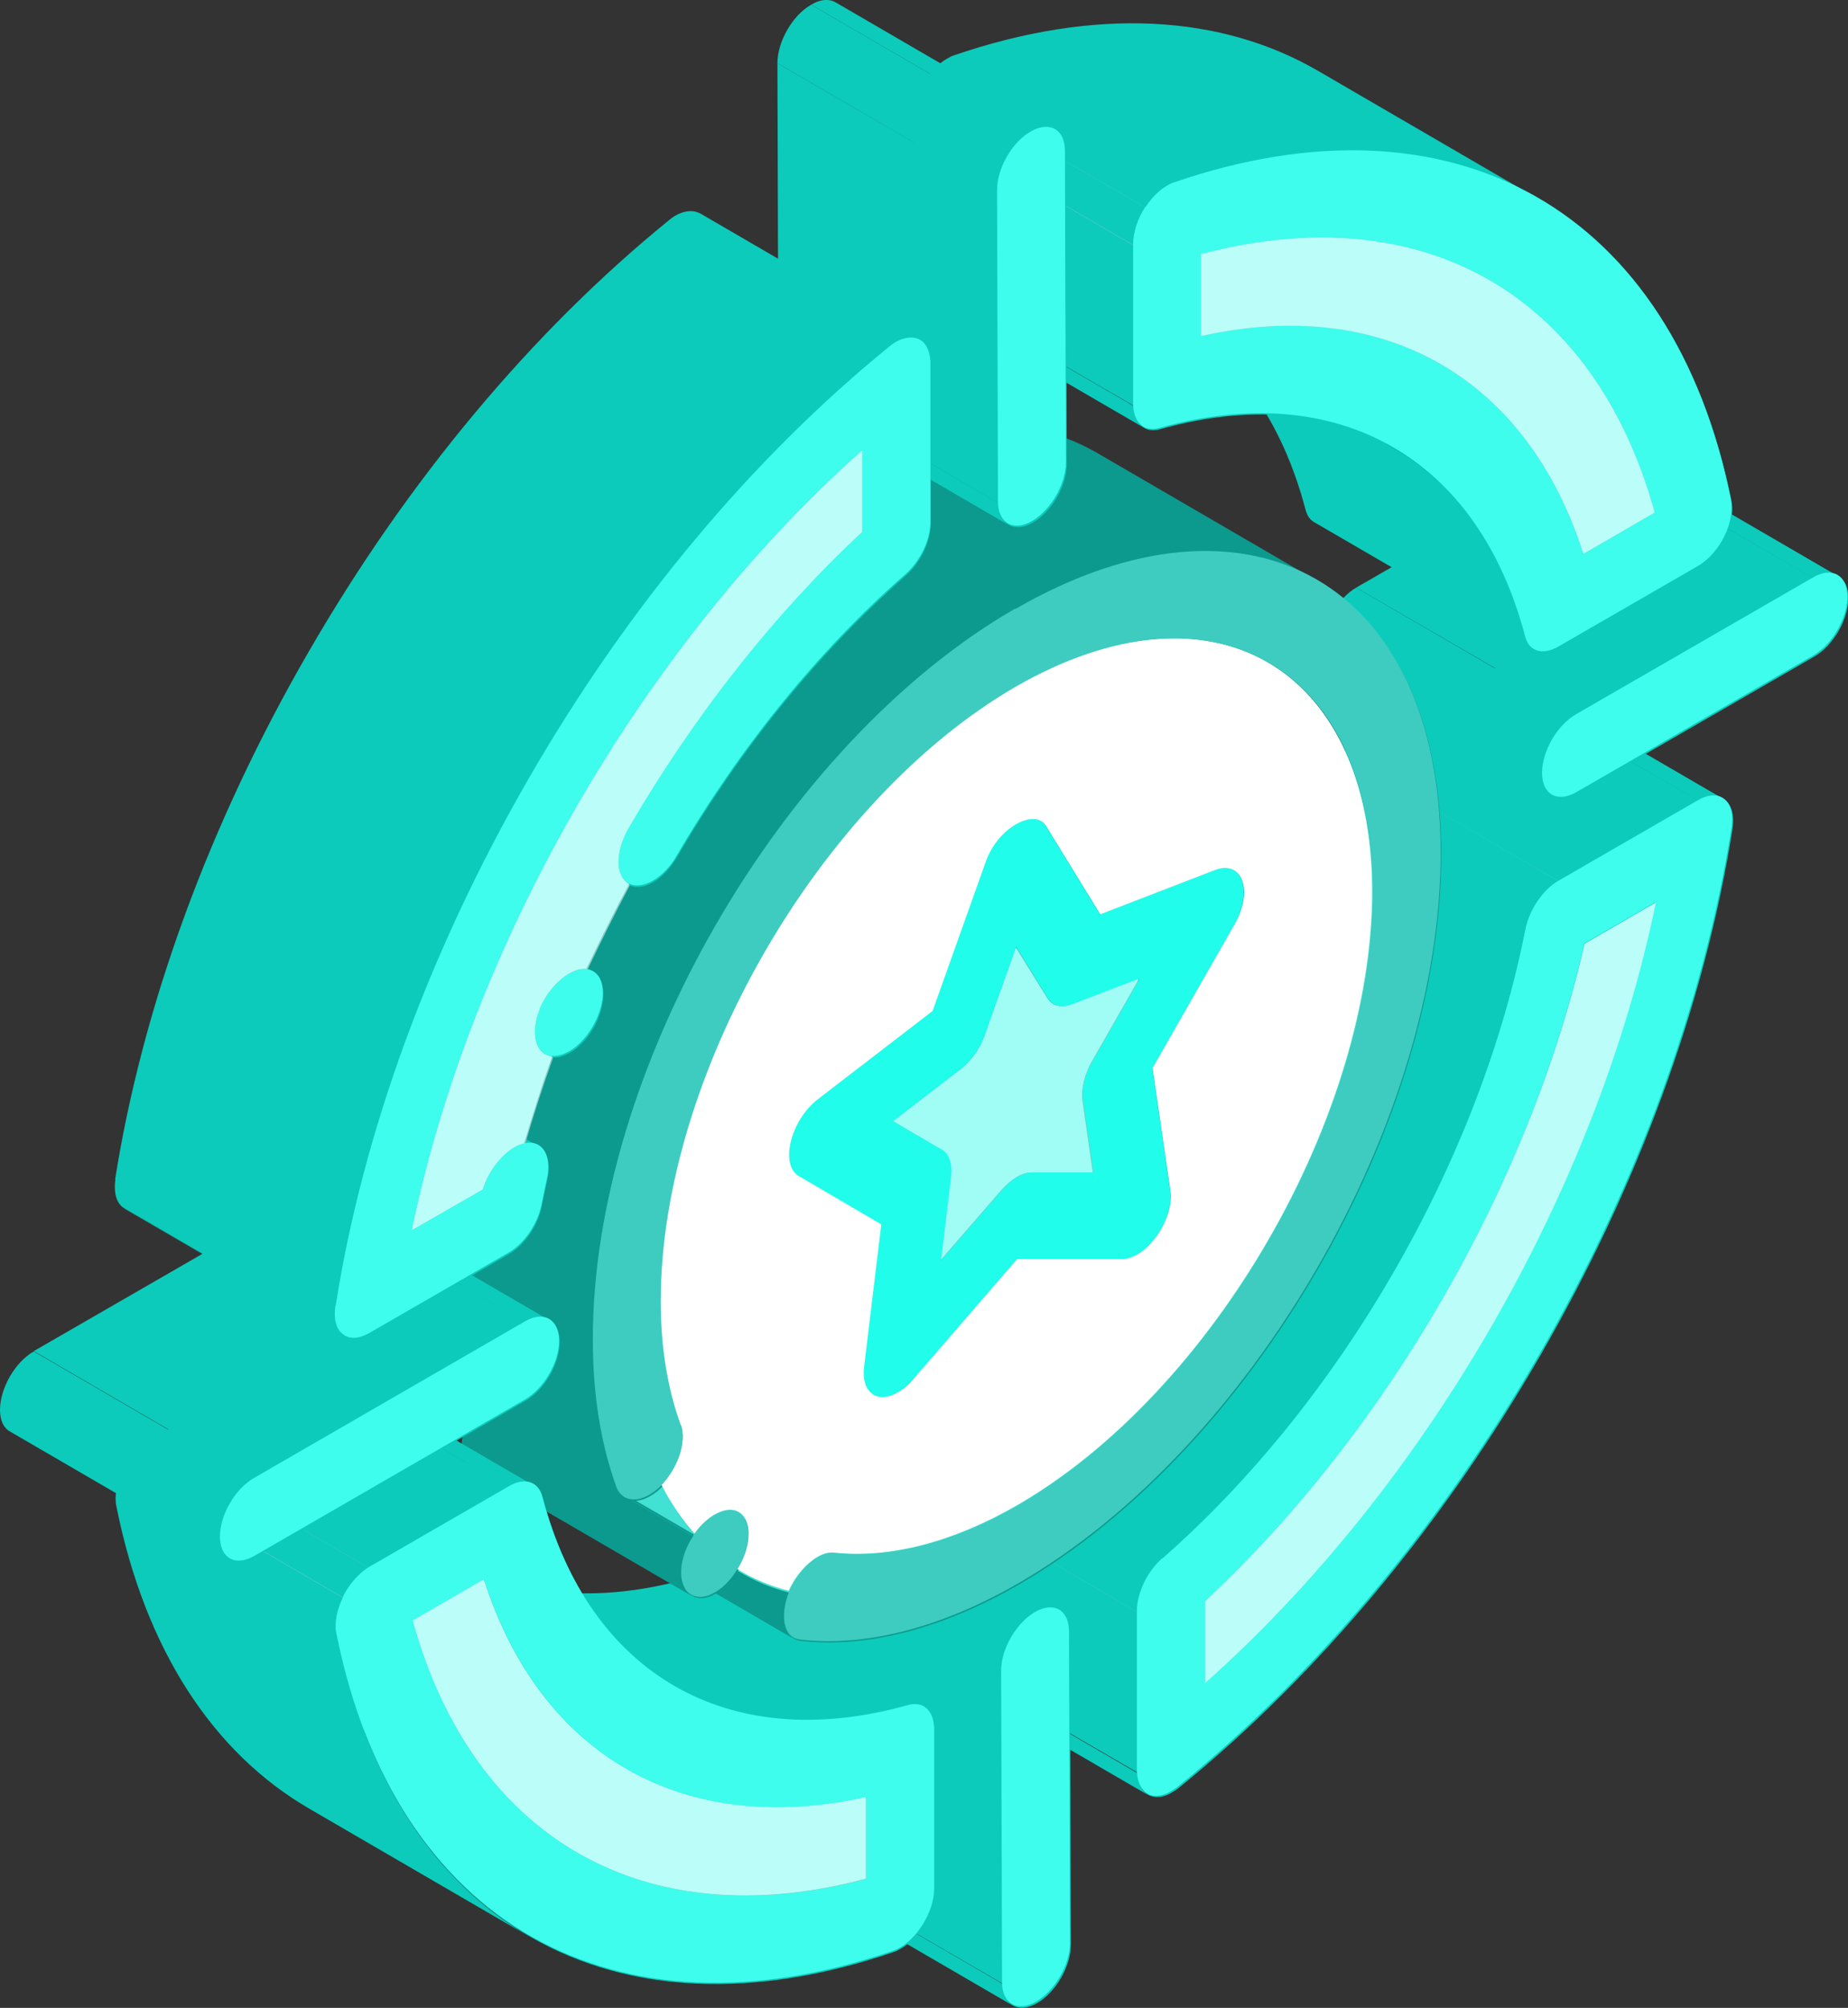 <?xml version="1.0" encoding="UTF-8"?><svg id="Layer_2" xmlns="http://www.w3.org/2000/svg" viewBox="0 0 59.07 64.17"><rect x="0" y="0" width="59.07" height="64.17" fill="#333333" stroke="none"/><defs><style>.cls-1{fill:#00cbba;}.cls-2{fill:#fff;}.cls-3{fill:#89cbc6;}.cls-4{fill:#bbfdf8;}.cls-5{fill:#21fdeb;}.cls-6{fill:#3eccc0;}.cls-7{fill:#3efded;}.cls-8{fill:#0c9a8e;}.cls-9{fill:#0ccbbb;}.cls-10{fill:#41e1d4;}.cls-11{fill:#a0fdf5;}.cls-12{fill:#6ecbc3;}</style></defs><g id="Layer_1-2"><path class="cls-9" d="M52.95,28.89l-7.05-4.1c-1.89,9.2-7.36,18.69-14.4,24.95l7.05,4.1c7.05-6.27,12.52-15.75,14.4-24.95Zm-23.3,24.38l7.05,4.1c-.2-.12-.32-.36-.32-.69l-7.05-4.1c0,.33,.12,.58,.32,.69Zm25.43-27.74l-7.05-4.1c-.2-.12-.48-.09-.77,.08l7.05,4.1c.29-.17,.57-.19,.77-.08ZM25.33,60l7.05,4.1c-.19-.11-.31-.35-.32-.69l-7.05-4.1c0,.34,.12,.58,.32,.69ZM58.76,18.42l-7.05-4.1c-.2-.12-.47-.1-.77,.08l7.05,4.1c.3-.17,.58-.19,.77-.08Z"/><polygon class="cls-3" points="38.54 51.22 31.49 47.12 31.5 49.74 38.55 53.84 38.54 51.22"/><path class="cls-3" d="M50.67,30.2c-1.77,7.72-6.32,15.6-12.13,21.02v2.62c7.05-6.27,12.53-15.75,14.41-24.95l-2.28,1.32Z"/><polygon class="cls-3" points="52.95 28.89 45.9 24.79 43.62 26.11 50.67 30.2 52.95 28.89"/><path class="cls-3" d="M50.67,30.2l-7.05-4.1c-1.77,7.72-6.32,15.6-12.13,21.02l7.05,4.1c5.81-5.42,10.36-13.3,12.13-21.02Z"/><polygon class="cls-9" points="36.37 51.53 29.32 47.43 29.33 52.57 36.38 56.66 36.37 51.53"/><polygon class="cls-9" points="54.31 25.6 47.26 21.51 42.8 24.09 49.85 28.18 54.31 25.6"/><path class="cls-9" d="M37.18,49.85l-7.05-4.1c-.48,.42-.81,1.11-.81,1.68l7.05,4.1c0-.57,.33-1.26,.81-1.68Zm12.67-21.67l-7.05-4.1c-.49,.29-.93,.92-1.05,1.54-1.46,7.42-5.91,15.13-11.62,20.13l7.05,4.1c5.71-5,10.16-12.71,11.62-20.13,.12-.62,.55-1.26,1.05-1.54Z"/><path class="cls-9" d="M37.18,49.85c-.48,.42-.81,1.11-.81,1.68v5.14c.02,.37,.16,.64,.42,.73,.19,.07,.44,.03,.68-.12,.07-.04,.15-.09,.22-.15,8.96-7.27,15.9-19.29,17.69-30.65,.06-.4-.02-.74-.23-.9-.2-.17-.51-.16-.84,.03l-4.47,2.58c-.5,.29-.93,.92-1.05,1.54-1.46,7.42-5.91,15.13-11.62,20.13Zm1.37,3.99v-2.62c5.81-5.42,10.36-13.29,12.12-21.02l2.28-1.32c-1.89,9.21-7.36,18.69-14.4,24.95h0Z"/><polygon class="cls-9" points="57.99 18.49 50.94 14.4 43.35 18.78 50.4 22.87 57.99 18.49"/><path class="cls-9" d="M42.59,21.34l7.05,4.1c-.19-.11-.32-.35-.32-.69,0-.69,.48-1.53,1.08-1.87l-7.05-4.1c-.6,.35-1.08,1.18-1.08,1.87,0,.34,.12,.58,.32,.69Z"/><path class="cls-9" d="M50.4,22.87c-.6,.35-1.08,1.18-1.08,1.87,0,.69,.49,.96,1.09,.62l7.59-4.38c.6-.35,1.08-1.18,1.08-1.87,0-.69-.49-.97-1.09-.62l-7.59,4.38Z"/><polygon class="cls-9" points="32.03 53.44 24.98 49.35 25.01 59.31 32.06 63.4 32.03 53.44"/><path class="cls-9" d="M33.88,51.49l-7.05-4.1c-.2-.11-.47-.1-.77,.08l7.05,4.1c.3-.17,.57-.19,.77-.08Z"/><path class="cls-9" d="M33.11,51.57l-7.05-4.1c-.6,.35-1.08,1.18-1.08,1.87l7.05,4.1c0-.69,.48-1.53,1.08-1.87Z"/><path class="cls-9" d="M33.11,51.57c-.6,.35-1.08,1.18-1.08,1.87l.03,9.96c0,.69,.49,.96,1.09,.62,.6-.35,1.08-1.18,1.08-1.87l-.03-9.96c0-.69-.49-.97-1.09-.62Z"/><polygon class="cls-9" points="27.7 57.48 20.65 53.38 20.66 56 27.71 60.1 27.7 57.48"/><polygon class="cls-9" points="52.91 16.43 45.87 12.34 43.59 13.65 50.64 17.75 52.91 16.43"/><path class="cls-3" d="M19.05,53.64c2.35,1.36,4.7,2.73,7.05,4.1,.52-.05,1.06-.14,1.6-.26l-7.05-4.1c-.54,.12-1.08,.21-1.6,.26Z"/><path class="cls-8" d="M40.57,21.22l-7.05-4.1c2.04,1.19,3.32,3.71,3.33,7.28,0,7.2-5.08,16.02-11.34,19.65-2.06,1.19-4.09,1.71-5.86,1.52-.17-.02-.36,.03-.55,.14-.36,.21-.71,.61-.91,1.08l7.05,4.1c.21-.47,.56-.87,.91-1.08,.19-.11,.38-.16,.55-.14,1.77,.19,3.8-.33,5.86-1.52,6.26-3.63,11.35-12.44,11.34-19.65-.02-3.57-1.29-6.09-3.33-7.28Z"/><path class="cls-10" d="M37.43,38.1l-7.05-4.1c.06,.42-.11,.98-.43,1.44-.19,.27-.41,.48-.64,.61-.17,.1-.33,.15-.49,.15l7.05,4.1c.15,0,.32-.05,.49-.15,.23-.13,.45-.34,.64-.61,.33-.46,.49-1.02,.43-1.44Z"/><path class="cls-3" d="M19.05,53.64c-.18,.02-.35,.03-.52,.04,2.35,1.36,4.7,2.73,7.05,4.1,.17-.01,.35-.03,.52-.04-2.35-1.36-4.7-2.73-7.05-4.1Z"/><polygon class="cls-10" points="36.87 34.18 29.82 30.09 30.38 34.01 37.43 38.1 36.87 34.18"/><polygon class="cls-10" points="39.47 29.61 32.43 25.52 29.82 30.09 36.87 34.18 39.47 29.61"/><polygon class="cls-10" points="35.88 40.3 28.83 36.2 25.49 36.21 32.54 40.31 35.88 40.3"/><path class="cls-10" d="M32.68,24.11c.13,.37,.03,.91-.26,1.41l7.05,4.1c.28-.49,.38-1.03,.26-1.41-2.35-1.37-4.7-2.73-7.05-4.1,2.35,1.37,4.7,2.73,7.05,4.1-.05-.16-.15-.27-.26-.34l-7.05-4.1c.12,.07,.21,.18,.26,.34Z"/><polygon class="cls-1" points="34.64 35.22 27.59 31.13 27.92 33.42 34.97 37.52 34.64 35.22"/><path class="cls-1" d="M39.47,27.87l-7.05-4.1c-.16-.09-.36-.1-.59-.01l7.05,4.1c.23-.09,.43-.08,.59,.01Z"/><polygon class="cls-10" points="32.54 40.31 25.49 36.21 22.16 40.06 29.2 44.15 32.54 40.31"/><polygon class="cls-1" points="34.97 37.52 27.92 33.42 25.97 33.43 33.02 37.52 34.97 37.52"/><path class="cls-9" d="M29.55,54.59l-7.05-4.1c-.13-.08-.31-.1-.5-.04-2.89,.81-5.46,.56-7.49-.62l7.05,4.1c2.03,1.18,4.6,1.43,7.49,.62,.19-.05,.37-.04,.5,.04Z"/><path class="cls-8" d="M18.33,48.28l7.05,4.1c-.34-.2-.42-.79-.14-1.48l-7.05-4.1c-.28,.69-.2,1.29,.14,1.48Z"/><path class="cls-1" d="M34.94,33.99l-7.05-4.1c-.24,.42-.35,.87-.3,1.23l7.05,4.1c-.05-.36,.06-.81,.3-1.23Z"/><polygon class="cls-1" points="36.46 31.32 29.42 27.22 27.89 29.9 34.94 33.99 36.46 31.32"/><path class="cls-1" d="M33.02,37.52l-7.05-4.1c-.15,0-.32,.05-.49,.15-.17,.1-.33,.24-.48,.41l7.05,4.1c.15-.17,.32-.31,.48-.41,.17-.1,.33-.15,.49-.15Z"/><path class="cls-10" d="M21.03,40.6s-.09-.03-.14-.06l7.05,4.1s.09,.04,.14,.06c-2.35-1.37-4.7-2.73-7.05-4.1,2.35,1.37,4.7,2.73,7.05,4.1,.19,.05,.41,0,.64-.13-2.35-1.37-4.7-2.73-7.05-4.1,2.35,1.37,4.7,2.73,7.05,4.1,.17-.1,.33-.24,.49-.41l-7.05-4.1c-.15,.18-.32,.32-.49,.41-.22,.13-.45,.18-.64,.13Z"/><polygon class="cls-1" points="32.04 38.08 25 33.99 23.05 36.24 30.09 40.33 32.04 38.08"/><path class="cls-1" d="M20.9,40.54l7.05,4.1c-.24-.14-.35-.47-.3-.89l-7.05-4.1c-.05,.42,.06,.75,.3,.89Z"/><polygon class="cls-12" points="36.46 31.32 29.42 27.22 27.26 28.05 34.31 32.15 36.46 31.32"/><path class="cls-9" d="M11.42,55.16l7.05,4.1c2.51,1.46,5.68,1.79,9.24,.85l-7.05-4.1c-3.56,.95-6.73,.61-9.24-.85Z"/><path class="cls-3" d="M18.53,53.69c-2.06,.13-3.92-.28-5.49-1.18,2.35,1.36,4.7,2.73,7.05,4.1,1.58,.9,3.43,1.31,5.49,1.18-.87-.5-1.73-1.01-2.6-1.51-.62-.36-1.23-.71-1.85-1.07l-1.35-.78c-.13-.07-.3-.18-.43-.25-.25-.14-.55-.41-.82-.48Z"/><path class="cls-9" d="M47.66,9.02l-7.05-4.1c2.47,1.43,4.3,3.95,5.26,7.42l7.05,4.1c-.96-3.47-2.79-5.99-5.26-7.42Z"/><path class="cls-3" d="M39.05,7.6c2.07,1.2,3.64,3.25,4.53,6.05l7.05,4.1c-.89-2.8-2.47-4.85-4.53-6.05-2.11-1.23-4.93-2.87-7.05-4.1Z"/><path class="cls-9" d="M44.57,14.34l-7.05-4.1c1.99,1.16,3.47,3.22,4.21,6.05,.05,.19,.15,.33,.28,.4l7.05,4.1c-.13-.08-.23-.21-.28-.4-.74-2.83-2.21-4.89-4.21-6.05ZM12.97,52.47l7.05,4.1c-2.07-1.2-3.64-3.25-4.54-6.05l-7.05-4.1c.9,2.8,2.47,4.85,4.54,6.05Z"/><path class="cls-3" d="M13.04,52.51s-.04-.03-.07-.04l7.05,4.1s.04,.03,.06,.04c-1.17-.68-2.35-1.36-3.52-2.05-1.17-.68-2.35-1.37-3.52-2.05Z"/><path class="cls-10" d="M16.55,46.11l.09,.05,7.05,4.1s-.06-.04-.09-.05c-2.12-1.23-4.93-2.87-7.05-4.1Z"/><polygon class="cls-1" points="32.51 30.3 25.46 26.2 26.47 27.85 33.52 31.95 32.51 30.3"/><path class="cls-12" d="M26.84,28.11c2.35,1.37,4.7,2.73,7.05,4.1,.13,.02,.27,0,.42-.05l-7.05-4.1c-.15,.06-.3,.08-.42,.05Z"/><path class="cls-10" d="M23.95,49.19l-7.05-4.1c-.02,.33-.15,.69-.35,1.01l7.05,4.1c.2-.32,.33-.68,.35-1.01Z"/><path class="cls-12" d="M26.84,28.11c-.06-.01-.12-.03-.17-.06l7.05,4.1c.05,.03,.11,.05,.17,.06-1.28-.74-2.56-1.49-3.84-2.23-.53-.31-1.07-.62-1.6-.93-.06-.04-.15-.09-.21-.12-.06-.04-.15-.08-.21-.12-.06-.04-.15-.08-.21-.12-.06-.04-.14-.08-.21-.12l-.2-.12c-.12-.07-.27-.16-.39-.22-.06-.03-.12-.09-.18-.11Z"/><polygon class="cls-12" points="30.41 37.66 23.36 33.57 23.05 36.24 30.09 40.33 30.41 37.66"/><path class="cls-10" d="M16.86,44.62c.05,.13,.06,.3,.05,.48l7.05,4.1c.02-.18,0-.35-.05-.48-2.35-1.36-4.7-2.73-7.05-4.1Z"/><polygon class="cls-1" points="38.87 27.86 31.83 23.76 28.14 25.18 35.19 29.28 38.87 27.86"/><path class="cls-1" d="M26.67,28.04l7.05,4.1c-.08-.04-.14-.11-.19-.19l-7.05-4.1c.05,.08,.12,.15,.19,.19Z"/><path class="cls-10" d="M16.86,44.62c.04,.05,.13,.08,.19,.11,.49,.29,.99,.58,1.49,.86,.56,.33,1.12,.65,1.68,.97,1.23,.71,2.46,1.43,3.69,2.15-.04-.12-.11-.22-.2-.29l-7.05-4.1c.09,.07,.15,.16,.19,.29Zm6.78,3.76l-7.05-4.1s.05,.03,.07,.05l7.05,4.1s-.04-.03-.07-.05Z"/><path class="cls-12" d="M30.11,36.78l-7.05-4.1c.24,.14,.35,.47,.3,.88l7.05,4.1c.05-.42-.06-.74-.3-.88Z"/><polygon class="cls-1" points="28.19 39.19 21.14 35.1 20.6 39.66 27.64 43.75 28.19 39.19"/><path class="cls-8" d="M23.64,48.38l-7.05-4.1c-.21-.12-.49-.08-.78,.09-.23,.13-.45,.34-.63,.6l-.03,.05,7.05,4.1,.03-.05c.18-.26,.41-.47,.63-.6,.29-.17,.58-.21,.78-.09Z"/><path class="cls-8" d="M15.07,46.91l7.05,4.1s-.05-.03-.07-.05c-.38-.32-.32-1.14,.15-1.84l-7.05-4.1c-.46,.7-.53,1.53-.15,1.84,.02,.02,.05,.03,.07,.05Z"/><path class="cls-8" d="M22.2,49.11c-.47,.7-.53,1.53-.15,1.84,.21,.17,.51,.17,.83-.02,.25-.15,.49-.38,.68-.68l.03-.05c.21-.32,.33-.68,.35-1.01,.03-.35-.06-.63-.24-.77-.21-.18-.53-.14-.85,.04-.23,.13-.45,.34-.63,.6-.01,.02-.02,.03-.03,.05Z"/><path class="cls-12" d="M31.51,33.11l-7.05-4.1c-.15,.44-.44,.85-.78,1.11l7.05,4.1c.33-.26,.62-.67,.78-1.11Z"/><polygon class="cls-12" points="32.51 30.3 25.46 26.2 24.46 29.01 31.51 33.11 32.51 30.3"/><path class="cls-12" d="M32.51,30.3l-1,2.81c-.15,.44-.44,.85-.78,1.11l-2.16,1.66,1.54,.9c.24,.14,.35,.47,.3,.88l-.32,2.67,1.95-2.25c.15-.17,.32-.31,.48-.41,.17-.1,.33-.15,.49-.15h1.96l-.33-2.3c-.05-.36,.06-.81,.3-1.23l1.53-2.67-2.16,.83c-.34,.13-.63,.06-.79-.2l-1.01-1.65Z"/><polygon class="cls-12" points="30.73 34.22 23.68 30.12 21.52 31.78 28.57 35.87 30.73 34.22"/><polygon class="cls-12" points="28.57 35.87 21.52 31.78 23.06 32.68 30.11 36.78 28.57 35.87"/><polygon class="cls-10" points="33.46 26.47 26.41 22.37 28.14 25.18 35.19 29.28 33.46 26.47"/><path class="cls-10" d="M21.17,47.51l-7.05-4.1c.3,.59,.66,1.11,1.06,1.56l7.05,4.1c-.41-.45-.76-.97-1.06-1.56Z"/><path class="cls-10" d="M14.13,43.4h0l7.05,4.1h0c-2.35-1.37-4.7-2.74-7.05-4.1Zm12.12-21.2c.06,.04,.12,.09,.17,.17,2.08,1.21,4.15,2.41,6.22,3.62l.82,.48c-.04-.07-.1-.13-.17-.16-2.11-1.23-4.93-2.87-7.05-4.1Zm-11.51,19.28c.19,.52-.08,1.36-.61,1.92,2.35,1.37,4.7,2.73,7.05,4.1,.53-.55,.8-1.4,.61-1.92-2.11-1.23-4.93-2.87-7.05-4.1Z"/><polygon class="cls-1" points="31.54 27.58 24.49 23.48 22.78 28.28 29.83 32.38 31.54 27.58"/><path class="cls-1" d="M33.29,26.3l-7.05-4.1c-.21-.12-.5-.07-.8,.1-.39,.22-.78,.65-.96,1.17l7.05,4.1c.19-.52,.57-.95,.96-1.17,.3-.17,.59-.22,.8-.1Z"/><polygon class="cls-1" points="25.56 37.65 18.51 33.55 21.14 35.1 28.19 39.19 25.56 37.65"/><path class="cls-10" d="M14.26,39.64c.11,.66,.27,1.28,.47,1.85l7.05,4.1c-.21-.57-.37-1.19-.47-1.85-2.35-1.37-4.7-2.73-7.05-4.1Z"/><polygon class="cls-1" points="29.83 32.38 22.78 28.28 19.1 31.11 26.15 35.2 29.83 32.38"/><path class="cls-1" d="M25.3,36.54l-7.05-4.1c-.13,.52-.02,.94,.26,1.11l7.05,4.1c-.29-.17-.39-.59-.26-1.11Z"/><path class="cls-1" d="M26.15,35.2l-7.05-4.1c-.4,.31-.73,.82-.85,1.34l7.05,4.1c.12-.51,.45-1.03,.85-1.34Z"/><path class="cls-1" d="M25.3,36.54c-.13,.52-.02,.94,.26,1.11l2.63,1.54-.54,4.56c-.06,.49,.11,.86,.44,.94,.19,.05,.41,0,.64-.13,.17-.1,.33-.24,.49-.41l3.33-3.85h3.34c.15,0,.32-.06,.49-.16,.23-.13,.45-.34,.64-.61,.33-.46,.49-1.02,.43-1.44l-.57-3.92,2.61-4.57c.28-.49,.38-1.03,.26-1.41-.13-.37-.46-.51-.85-.35l-3.68,1.42-1.73-2.81c-.19-.31-.58-.29-.96-.06s-.78,.65-.96,1.17l-1.71,4.8-3.68,2.83c-.4,.31-.73,.82-.85,1.34Zm4.81,.24l-1.54-.9,2.16-1.66c.33-.26,.62-.67,.78-1.11l1-2.81,1.01,1.65c.16,.26,.45,.33,.79,.2l2.16-.83-1.53,2.67c-.24,.42-.35,.87-.3,1.23l.33,2.3h-1.96c-.15,0-.32,.06-.49,.15-.17,.1-.33,.24-.48,.41l-1.95,2.25,.32-2.67c.05-.41-.06-.74-.3-.88h0Z"/><path class="cls-10" d="M14.09,37.54c0,.73,.06,1.43,.17,2.09,2.35,1.37,4.7,2.73,7.05,4.1-.11-.66-.16-1.36-.17-2.09-2.35-1.37-4.7-2.73-7.05-4.1Z"/><path class="cls-10" d="M14.1,37.08c0,.15,0,.31,0,.46,2.35,1.37,4.7,2.73,7.05,4.1,0-.15,0-.31,0-.46-2.35-1.37-4.7-2.73-7.05-4.1Z"/><path class="cls-9" d="M46.1,11.7l-7.05-4.1c-2.11-1.23-4.74-1.57-7.68-.91l7.05,4.1c2.94-.66,5.57-.32,7.68,.91Z"/><path class="cls-10" d="M14.1,37.08c2.35,1.37,4.7,2.73,7.05,4.1,.02-.76,.1-1.53,.22-2.31-2.35-1.37-4.7-2.73-7.05-4.1-.12,.78-.2,1.55-.22,2.31Z"/><path class="cls-9" d="M17.07,47.48l-7.05-4.1c-.2-.12-.48-.1-.77,.08l7.05,4.1c.3-.17,.57-.19,.77-.08Z"/><path class="cls-10" d="M25.44,17.9c-4.7,2.72-8.74,8.36-10.46,14.05,2.35,1.37,4.7,2.73,7.05,4.1,1.72-5.69,5.76-11.33,10.46-14.05,3.15-1.81,6.01-1.98,8.08-.77l-7.05-4.1c-2.07-1.2-4.93-1.04-8.08,.77Z"/><path class="cls-8" d="M42.11,18.57l-7.05-4.1c-2.47-1.43-5.88-1.24-9.64,.94l7.05,4.1c3.76-2.17,7.17-2.37,9.64-.94Z"/><path class="cls-9" d="M29.53,9.58l7.05,4.1c-.2-.11-.32-.36-.32-.69l-7.05-4.1c0,.34,.12,.58,.32,.69Z"/><path class="cls-10" d="M14.57,33.51c-.1,.42-.18,.85-.25,1.27,2.35,1.37,4.7,2.73,7.05,4.1,.07-.42,.15-.84,.24-1.27-.73-.43-1.47-.85-2.2-1.28l-.75-.44c-.07-.04-.17-.1-.24-.14-.07-.04-.17-.1-.24-.14-.47-.27-.94-.55-1.42-.82-.73-.43-1.47-.85-2.2-1.28Z"/><path class="cls-3" d="M11.42,55.16l7.05,4.1c-2.47-1.43-4.3-3.95-5.26-7.42l-7.05-4.1c.96,3.47,2.79,5.99,5.26,7.42Z"/><polygon class="cls-3" points="15.48 50.52 8.44 46.42 6.16 47.73 13.21 51.83 15.48 50.52"/><path class="cls-9" d="M10.99,51.07c-.21,.41-.29,.84-.22,1.16,1.85,9.25,8.84,13.23,17.81,10.15,.07-.02,.14-.06,.21-.1,.25-.14,.49-.38,.69-.68,.25-.38,.4-.82,.4-1.19v-5.14c-.02-.57-.35-.87-.83-.74-5.72,1.61-10.2-.95-11.7-6.67-.12-.48-.56-.61-1.05-.33l-4.47,2.58c-.33,.19-.63,.54-.84,.94Zm16.71,9.02c-7.06,1.87-12.57-1.26-14.5-8.27l2.28-1.31c1.81,5.66,6.39,8.26,12.22,6.96v2.62h0Z"/><path class="cls-3" d="M13.21,51.83c1.93,7,7.44,10.14,14.5,8.27v-2.62c-5.83,1.3-10.41-1.3-12.22-6.96l-2.28,1.31Z"/><polygon class="cls-3" points="38.42 8.17 31.37 4.07 31.38 6.69 38.42 10.79 38.42 8.17"/><path class="cls-3" d="M47.66,9.02l-7.05-4.1c-2.51-1.46-5.68-1.79-9.24-.84l7.05,4.1c3.56-.95,6.73-.62,9.24,.84Z"/><path class="cls-9" d="M36.64,6.65c-.25,.38-.4,.82-.4,1.19v5.14c.02,.57,.35,.87,.83,.74,5.72-1.61,10.2,.95,11.7,6.67,.12,.48,.56,.61,1.05,.33l4.47-2.58c.33-.19,.64-.53,.84-.94,.21-.41,.28-.84,.22-1.17-1.85-9.25-8.84-13.23-17.81-10.15-.07,.02-.14,.06-.21,.1-.25,.14-.49,.38-.69,.68Zm1.78,4.14v-2.62c7.05-1.87,12.56,1.26,14.49,8.26l-2.28,1.32c-1.81-5.66-6.39-8.26-12.21-6.96h0Z"/><path class="cls-3" d="M38.42,8.17v2.62c5.83-1.3,10.41,1.3,12.22,6.96l2.28-1.32c-1.93-7-7.44-10.14-14.5-8.26Z"/><path class="cls-10" d="M14.57,33.51c2.35,1.37,4.7,2.73,7.05,4.1,.12-.52,.26-1.04,.41-1.57-2.35-1.37-4.7-2.73-7.05-4.1-.16,.52-.3,1.05-.41,1.57Z"/><path class="cls-8" d="M12.93,43.79l7.05,4.1c-.11-.06-.19-.16-.24-.3-.5-1.37-.76-2.94-.76-4.7-.02-8.58,6.04-19.08,13.5-23.39l-7.05-4.1c-7.47,4.31-13.53,14.81-13.5,23.39,0,1.75,.26,3.33,.76,4.7,.05,.14,.14,.24,.25,.3Z"/><path class="cls-9" d="M17.57,42.2l-7.05-4.1c-.2-.11-.47-.1-.77,.08l7.05,4.1c.3-.17,.57-.19,.77-.08Zm7.62-29.52l7.05,4.1c-.19-.11-.32-.35-.32-.7l-7.05-4.1c0,.34,.12,.58,.32,.7Z"/><path class="cls-10" d="M21.78,45.58c.19,.52-.08,1.37-.62,1.93,.3,.59,.66,1.11,1.06,1.56,.18-.26,.41-.47,.63-.6,.32-.18,.64-.22,.85-.04,.19,.14,.27,.42,.24,.77-.02,.33-.15,.69-.35,1.01,.51,.31,1.05,.54,1.64,.69,.21-.47,.56-.87,.91-1.08,.19-.11,.38-.16,.55-.14,1.77,.19,3.8-.33,5.86-1.52,6.26-3.63,11.35-12.44,11.34-19.65-.03-7.19-5.15-10.11-11.42-6.51-6.27,3.63-11.35,12.44-11.34,19.65,0,1.47,.23,2.8,.64,3.94Zm3.78-7.94c-.28-.17-.39-.59-.26-1.11,.12-.51,.45-1.03,.85-1.34l3.68-2.83,1.71-4.8c.19-.52,.57-.95,.96-1.17,.39-.22,.78-.24,.96,.06l1.73,2.81,3.68-1.42c.4-.15,.73-.02,.85,.35,.13,.37,.03,.91-.26,1.41l-2.61,4.57,.57,3.92c.06,.42-.11,.98-.43,1.44-.19,.27-.41,.48-.64,.61-.17,.1-.33,.15-.49,.15h-3.34l-3.33,3.85c-.15,.18-.32,.32-.49,.41-.22,.13-.45,.18-.64,.13-.33-.08-.5-.45-.44-.94l.54-4.56-2.63-1.54h0Z"/><polygon class="cls-9" points="16.3 47.55 9.25 43.46 4.78 46.03 11.83 50.13 16.3 47.55"/><polygon class="cls-9" points="36.24 7.85 29.2 3.75 29.21 8.89 36.26 12.98 36.24 7.85"/><path class="cls-9" d="M9.88,57.8l7.05,4.1c-3.06-1.78-5.24-5.07-6.16-9.66-.07-.33,.01-.75,.22-1.16l-7.05-4.1c-.21,.41-.29,.84-.22,1.16,.92,4.59,3.1,7.88,6.16,9.66Z"/><path class="cls-9" d="M11.83,50.13l-7.05-4.1c-.33,.19-.64,.54-.84,.94l7.05,4.1c.2-.41,.51-.75,.84-.94ZM49.19,6.37l-7.05-4.1c-3.11-1.81-7.13-2.05-11.65-.5-.07,.02-.14,.06-.21,.1-.25,.14-.49,.38-.69,.68l7.05,4.1c.2-.3,.44-.54,.69-.68,.07-.04,.14-.07,.21-.1,4.52-1.55,8.54-1.31,11.65,.5Z"/><path class="cls-9" d="M36.64,6.65l-7.05-4.1c-.25,.38-.4,.82-.4,1.19l7.05,4.1c0-.37,.14-.81,.4-1.19Z"/><path class="cls-8" d="M32.48,19.5c-7.47,4.31-13.53,14.81-13.5,23.39,0,1.75,.26,3.33,.76,4.7,.16,.41,.6,.49,1.05,.22,.12-.07,.23-.15,.34-.26,.58-.59,.85-1.44,.66-1.97-.42-1.15-.64-2.48-.64-3.94-.01-7.21,5.08-16.02,11.34-19.65,6.26-3.6,11.38-.69,11.42,6.51,0,7.2-5.08,16.02-11.34,19.65-2.06,1.19-4.09,1.71-5.86,1.52-.17-.02-.36,.03-.55,.14-.36,.21-.71,.61-.91,1.08-.33,.82-.16,1.5,.35,1.55,2.1,.24,4.51-.38,6.97-1.8,7.47-4.31,13.53-14.81,13.5-23.39-.02-8.59-6.13-12.06-13.59-7.75Z"/><path class="cls-9" d="M17.22,36.64l-7.05-4.1c-.11-.07-.26-.09-.42-.06l7.05,4.1c.16-.03,.31,0,.42,.06Zm-.42-.06l-7.05-4.1c-.13,.03-.23,.07-.33,.13-.43,.25-.84,.78-1.01,1.35l7.05,4.1c.17-.56,.58-1.1,1.01-1.35,.1-.06,.21-.1,.33-.13Z"/><path class="cls-3" d="M10.62,29.71c-.08-.01-.16-.04-.22-.07l7.05,4.1c.06,.04,.14,.06,.22,.07-2.11-1.23-4.73-3.31-7.05-4.1Z"/><polygon class="cls-9" points="15.45 38.06 8.4 33.97 6.13 35.28 13.18 39.38 15.45 38.06"/><path class="cls-9" d="M10.39,29.64l7.05,4.1c-.34-.2-.42-.78-.17-1.42l-7.05-4.1c-.26,.65-.17,1.23,.17,1.42Z"/><polygon class="cls-9" points="17.27 32.3 10.22 28.2 10.22 28.21 17.27 32.31 17.27 32.3"/><polygon class="cls-9" points="27.58 14.43 20.53 10.34 20.54 12.95 27.59 17.05 27.58 14.43"/><path class="cls-9" d="M18.98,31.09l-7.05-4.1c-.06-.03-.12-.06-.19-.07-.01,0-.02,0-.03,0-.16-.02-.35,.04-.54,.14-.38,.22-.75,.65-.95,1.13l7.05,4.1c.19-.49,.57-.92,.95-1.13,.19-.11,.37-.16,.54-.14,.01,0,.02,0,.03,0,.07,.01,.13,.03,.19,.07Z"/><path class="cls-9" d="M17.27,32.31c-.3,.76-.14,1.43,.37,1.49h.03c.16,.01,.34-.04,.54-.15,.37-.21,.73-.64,.92-1.13,.15-.37,.19-.74,.12-1.02-.06-.27-.23-.44-.47-.48-.01,0-.02,0-.03,0-.16-.02-.35,.04-.54,.14-.38,.22-.75,.65-.95,1.13h0Z"/><polygon class="cls-9" points="16.8 42.27 9.75 38.18 1.08 43.18 8.13 47.28 16.8 42.27"/><path class="cls-9" d="M4,38.64l7.05,4.1s-.05-.03-.08-.06l-7.05-4.1s.05,.04,.08,.06ZM27.59,17.05l-7.05-4.1c-2.8,2.6-5.39,5.88-7.47,9.47-.42,.73-.43,1.52,0,1.76l7.05,4.1c-.43-.24-.42-1.03,0-1.76,2.08-3.59,4.67-6.86,7.47-9.47Z"/><polygon class="cls-9" points="31.9 6.11 24.85 2.02 24.88 11.98 31.92 16.08 31.9 6.11"/><path class="cls-9" d="M33.75,4.17L26.7,.07c-.2-.11-.47-.1-.77,.08l7.05,4.1c.3-.17,.58-.19,.77-.08ZM.32,45.75l7.05,4.1c-.19-.11-.32-.35-.32-.69,0-.69,.48-1.53,1.08-1.87l-7.05-4.1C.48,43.53,0,44.37,0,45.06c0,.34,.12,.58,.32,.69Z"/><path class="cls-9" d="M8.13,47.28c-.6,.35-1.08,1.18-1.08,1.87,0,.69,.49,.96,1.09,.62l8.67-5.01c.6-.35,1.08-1.18,1.08-1.87,0-.69-.49-.97-1.09-.62l-8.67,5.01ZM32.98,4.25L25.93,.15c-.6,.34-1.08,1.18-1.08,1.87l7.05,4.1c0-.69,.48-1.52,1.08-1.87Z"/><path class="cls-9" d="M32.98,4.25c-.6,.34-1.08,1.18-1.08,1.87l.03,9.96c0,.69,.49,.97,1.09,.62,.6-.35,1.08-1.18,1.08-1.87l-.03-9.96c0-.69-.49-.96-1.09-.62ZM10.74,41.78l-7.05-4.1c-.06,.41,.02,.74,.23,.9l7.05,4.1c-.21-.17-.3-.49-.23-.9Z"/><path class="cls-3" d="M20.53,10.34c-7.01,6.23-12.52,15.78-14.4,24.94l7.05,4.1c.94-4.58,2.79-9.26,5.28-13.57-2.35-1.37-4.7-2.73-7.05-4.1,2.35,1.37,4.7,2.73,7.05,4.1,2.49-4.31,5.62-8.26,9.12-11.37-2.11-1.23-4.93-2.87-7.05-4.1Z"/><path class="cls-3" d="M27.58,14.43c-7.01,6.23-12.51,15.78-14.4,24.94l2.28-1.31c.17-.56,.58-1.1,1.01-1.35,.1-.06,.21-.1,.31-.13,.27-.93,.57-1.86,.9-2.78-.54-.07-.7-.73-.4-1.5,.19-.5,.57-.93,.95-1.15,.19-.11,.37-.16,.54-.14,.44-.92,.89-1.83,1.37-2.73-.45-.26-.44-1.05-.02-1.78,2.08-3.59,4.67-6.86,7.47-9.47v-2.62Z"/><path class="cls-9" d="M10.74,41.78c-.06,.41,.02,.74,.23,.9,.21,.18,.51,.17,.83-.02l4.47-2.58c.5-.29,.93-.92,1.05-1.54,.05-.26,.11-.53,.17-.82,.17-.74-.15-1.24-.7-1.14-.13,.03-.23,.07-.33,.13-.43,.25-.84,.78-1.01,1.35l-2.28,1.31c1.89-9.16,7.39-18.71,14.4-24.94v2.62c-2.8,2.6-5.38,5.88-7.47,9.47-.42,.73-.43,1.52,0,1.76,.22,.12,.49,.08,.77-.08,.28-.16,.55-.44,.76-.79,2.03-3.48,4.56-6.59,7.31-9,.48-.42,.81-1.1,.81-1.68v-5.13c-.01-.37-.16-.64-.42-.73-.19-.07-.44-.03-.69,.11-.07,.04-.14,.09-.21,.15-4.37,3.55-8.35,8.31-11.52,13.8-3.17,5.48-5.3,11.3-6.18,16.85Z"/><path class="cls-9" d="M29.43,10.92l-7.05-4.1s-.06-.03-.1-.04c-.19-.07-.44-.03-.69,.11-.07,.04-.14,.09-.21,.15-4.37,3.55-8.35,8.31-11.52,13.8-3.17,5.48-5.3,11.3-6.18,16.85l7.05,4.1c.88-5.55,3.01-11.37,6.17-16.85,3.17-5.48,7.15-10.25,11.52-13.8,.07-.06,.14-.11,.21-.15,.25-.14,.5-.18,.69-.11,.04,.01,.07,.03,.1,.04Z"/><path class="cls-7" d="M32.95,4.2c-.6,.34-1.08,1.18-1.08,1.87l.03,9.96c0,.69,.49,.97,1.09,.62,.6-.35,1.08-1.18,1.08-1.87l-.03-9.96c0-.69-.49-.96-1.09-.62Z"/><g><path class="cls-7" d="M37.15,49.8c-.48,.42-.81,1.11-.81,1.68v5.14c.02,.37,.16,.64,.41,.74,.2,.07,.44,.03,.69-.12,.07-.04,.14-.09,.22-.15,8.96-7.27,15.9-19.29,17.69-30.65,.06-.4-.02-.74-.23-.9-.2-.17-.51-.16-.84,.03l-4.47,2.58c-.5,.29-.92,.92-1.05,1.54-1.46,7.42-5.91,15.13-11.62,20.13Zm1.37,3.99v-2.62c5.81-5.42,10.36-13.3,12.12-21.02l2.28-1.32c-1.88,9.21-7.36,18.69-14.4,24.95h0Z"/><path class="cls-4" d="M50.65,30.15c-1.77,7.72-6.32,15.6-12.13,21.02v2.62c7.05-6.27,12.52-15.75,14.41-24.95l-2.28,1.32Z"/><path class="cls-7" d="M50.37,22.83c-.6,.35-1.08,1.18-1.08,1.87,0,.69,.49,.96,1.09,.62l7.59-4.38c.6-.35,1.08-1.18,1.08-1.87,0-.69-.49-.97-1.09-.62l-7.59,4.38Zm-17.29,28.69c-.6,.35-1.08,1.18-1.08,1.87l.03,9.96c0,.69,.49,.96,1.09,.62,.6-.35,1.08-1.18,1.08-1.87l-.03-9.96c0-.69-.49-.97-1.09-.62Z"/><path class="cls-6" d="M22.17,49.07c-.47,.7-.53,1.52-.15,1.84,.21,.17,.51,.17,.83-.02,.25-.14,.49-.38,.68-.68,.01-.02,.02-.04,.03-.05,.21-.32,.33-.68,.35-1.01,.03-.35-.06-.63-.24-.77-.21-.18-.53-.14-.85,.04-.22,.13-.45,.33-.63,.6-.01,.02-.02,.03-.03,.05Z"/><path class="cls-11" d="M32.48,30.25l-1,2.81c-.15,.44-.44,.85-.78,1.11l-2.16,1.66,1.54,.9c.24,.14,.35,.47,.3,.88l-.32,2.67,1.95-2.25c.15-.17,.32-.31,.48-.41s.33-.15,.48-.15h1.96l-.33-2.3c-.05-.36,.06-.81,.29-1.23l1.53-2.68-2.16,.83c-.34,.13-.63,.06-.79-.2l-1.02-1.64Z"/><path class="cls-5" d="M25.27,36.49c-.12,.52-.02,.94,.26,1.11l2.63,1.54-.55,4.56c-.06,.49,.11,.86,.44,.94,.19,.05,.41,0,.63-.13,.17-.1,.33-.24,.49-.41l3.33-3.84h3.35c.15,0,.32-.06,.49-.16,.22-.13,.45-.34,.63-.6,.33-.46,.49-1.02,.43-1.44l-.57-3.92,2.61-4.57c.28-.49,.38-1.03,.26-1.41-.13-.37-.46-.51-.86-.35l-3.68,1.42-1.73-2.82c-.19-.31-.58-.29-.96-.06s-.78,.65-.96,1.17l-1.71,4.8-3.68,2.83c-.4,.31-.73,.83-.85,1.34Zm4.81,.24l-1.54-.9,2.16-1.66c.33-.26,.62-.67,.78-1.11l1-2.81,1.01,1.64c.16,.26,.45,.33,.79,.2l2.16-.83-1.53,2.68c-.24,.42-.35,.87-.29,1.23l.33,2.3h-1.96c-.15,0-.32,.06-.48,.15-.17,.1-.33,.24-.48,.41l-1.95,2.25,.32-2.67c.05-.42-.06-.74-.3-.88h0Z"/><path class="cls-4" d="M13.18,51.78c1.93,7,7.44,10.14,14.5,8.26v-2.62c-5.83,1.3-10.41-1.3-12.22-6.96l-2.28,1.32Z"/><path class="cls-7" d="M36.61,6.61c-.25,.38-.39,.82-.39,1.19v5.14c.02,.57,.35,.87,.83,.74,5.72-1.61,10.2,.95,11.7,6.66,.12,.48,.56,.61,1.05,.33l4.47-2.58c.33-.19,.64-.53,.84-.94,.21-.41,.28-.84,.22-1.17-1.85-9.25-8.84-13.23-17.81-10.15-.07,.02-.14,.06-.21,.1-.25,.14-.49,.38-.69,.68Zm1.79,4.13v-2.62c7.05-1.87,12.56,1.26,14.49,8.26l-2.28,1.32c-1.81-5.65-6.39-8.26-12.21-6.96h0Z"/><path class="cls-4" d="M38.39,8.12v2.62c5.83-1.3,10.41,1.3,12.22,6.96l2.28-1.32c-1.93-7-7.44-10.13-14.5-8.26Z"/><path class="cls-2" d="M21.76,45.53c.19,.52-.08,1.37-.62,1.92,.3,.59,.66,1.11,1.06,1.56,.18-.26,.41-.47,.63-.6,.32-.19,.65-.22,.85-.04,.18,.14,.27,.42,.24,.77-.02,.33-.15,.69-.35,1.01,.51,.31,1.05,.54,1.64,.69,.21-.47,.56-.87,.91-1.08,.19-.11,.38-.16,.54-.14,1.77,.19,3.8-.33,5.86-1.52,6.27-3.63,11.35-12.44,11.34-19.65-.03-7.19-5.15-10.11-11.42-6.51-6.26,3.63-11.35,12.44-11.34,19.65,0,1.47,.22,2.8,.64,3.94Zm3.78-7.94c-.29-.16-.39-.59-.26-1.11,.12-.51,.45-1.03,.85-1.34l3.68-2.83,1.71-4.8c.19-.52,.57-.95,.96-1.17,.39-.22,.78-.24,.96,.06l1.73,2.82,3.68-1.42c.4-.15,.73-.02,.86,.35,.13,.37,.03,.91-.26,1.41l-2.61,4.57,.57,3.92c.06,.42-.1,.98-.43,1.44-.19,.27-.41,.48-.63,.6-.17,.1-.33,.15-.49,.15h-3.35l-3.33,3.85c-.15,.18-.32,.32-.49,.41-.22,.13-.45,.18-.63,.13-.33-.08-.5-.45-.44-.94l.55-4.56-2.63-1.54h0Z"/><path class="cls-7" d="M10.97,51.03c-.2,.41-.29,.84-.22,1.16,1.85,9.25,8.84,13.23,17.81,10.15,.07-.02,.14-.06,.21-.1,.25-.14,.49-.38,.69-.68,.25-.38,.4-.82,.4-1.19v-5.14c-.02-.57-.35-.87-.83-.74-5.72,1.61-10.2-.95-11.7-6.67-.13-.48-.56-.61-1.05-.33l-4.47,2.58c-.32,.19-.63,.53-.84,.94Zm16.72,9.02c-7.06,1.87-12.57-1.26-14.5-8.26l2.28-1.32c1.81,5.66,6.39,8.26,12.22,6.96v2.62h0Z"/><path class="cls-6" d="M32.45,19.45c-7.47,4.31-13.53,14.81-13.5,23.39,0,1.75,.26,3.33,.76,4.7,.16,.41,.6,.49,1.05,.23,.11-.07,.23-.15,.34-.26,.58-.6,.85-1.44,.66-1.97-.42-1.15-.64-2.48-.64-3.94-.01-7.21,5.08-16.02,11.34-19.65,6.27-3.61,11.39-.69,11.42,6.51,.01,7.2-5.08,16.01-11.34,19.65-2.06,1.19-4.08,1.71-5.86,1.52-.17-.02-.36,.03-.54,.14-.36,.21-.71,.61-.91,1.08-.33,.82-.16,1.5,.35,1.55,2.1,.24,4.51-.38,6.97-1.8,7.47-4.31,13.53-14.81,13.5-23.39-.02-8.59-6.12-12.06-13.59-7.75Z"/><path class="cls-4" d="M27.55,14.39c-7.01,6.23-12.51,15.78-14.4,24.94l2.28-1.31c.17-.56,.58-1.1,1.01-1.35,.1-.06,.21-.1,.31-.12,.28-.93,.57-1.86,.9-2.79-.54-.07-.7-.73-.4-1.5,.19-.5,.57-.93,.95-1.15,.19-.11,.37-.16,.54-.14,.44-.92,.89-1.83,1.37-2.72-.45-.26-.44-1.05-.01-1.78,2.08-3.59,4.67-6.86,7.47-9.47v-2.62Z"/><path class="cls-7" d="M17.25,32.26c-.3,.76-.14,1.43,.37,1.49h.03c.16,.01,.34-.04,.54-.15,.37-.21,.72-.64,.92-1.13,.15-.38,.2-.74,.13-1.02-.06-.27-.24-.44-.47-.48-.01,0-.02,0-.03,0-.16-.02-.35,.04-.54,.14-.38,.22-.75,.65-.95,1.13h0Zm-9.14,14.98c-.6,.35-1.08,1.18-1.08,1.87,0,.69,.49,.96,1.09,.62l8.67-5.01c.6-.35,1.08-1.18,1.08-1.87,0-.69-.49-.97-1.09-.62l-8.67,5.01Z"/><path class="cls-7" d="M10.72,41.73c-.06,.41,.02,.74,.23,.9,.21,.18,.51,.16,.84-.02l4.47-2.58c.5-.29,.93-.92,1.05-1.54,.05-.26,.11-.53,.17-.82,.17-.74-.14-1.24-.69-1.14-.13,.03-.23,.07-.34,.13-.43,.25-.84,.78-1.01,1.35l-2.28,1.31c1.89-9.16,7.39-18.71,14.4-24.94v2.62c-2.8,2.6-5.38,5.88-7.47,9.47-.42,.73-.43,1.52,0,1.76,.22,.12,.5,.07,.77-.08,.28-.16,.56-.44,.76-.79,2.03-3.48,4.56-6.59,7.31-9,.48-.42,.81-1.1,.81-1.68v-5.13c-.02-.37-.16-.64-.42-.73-.19-.07-.44-.03-.69,.11-.07,.04-.14,.09-.21,.15-4.37,3.55-8.36,8.32-11.52,13.8-3.16,5.48-5.3,11.3-6.17,16.85Z"/></g></g></svg>